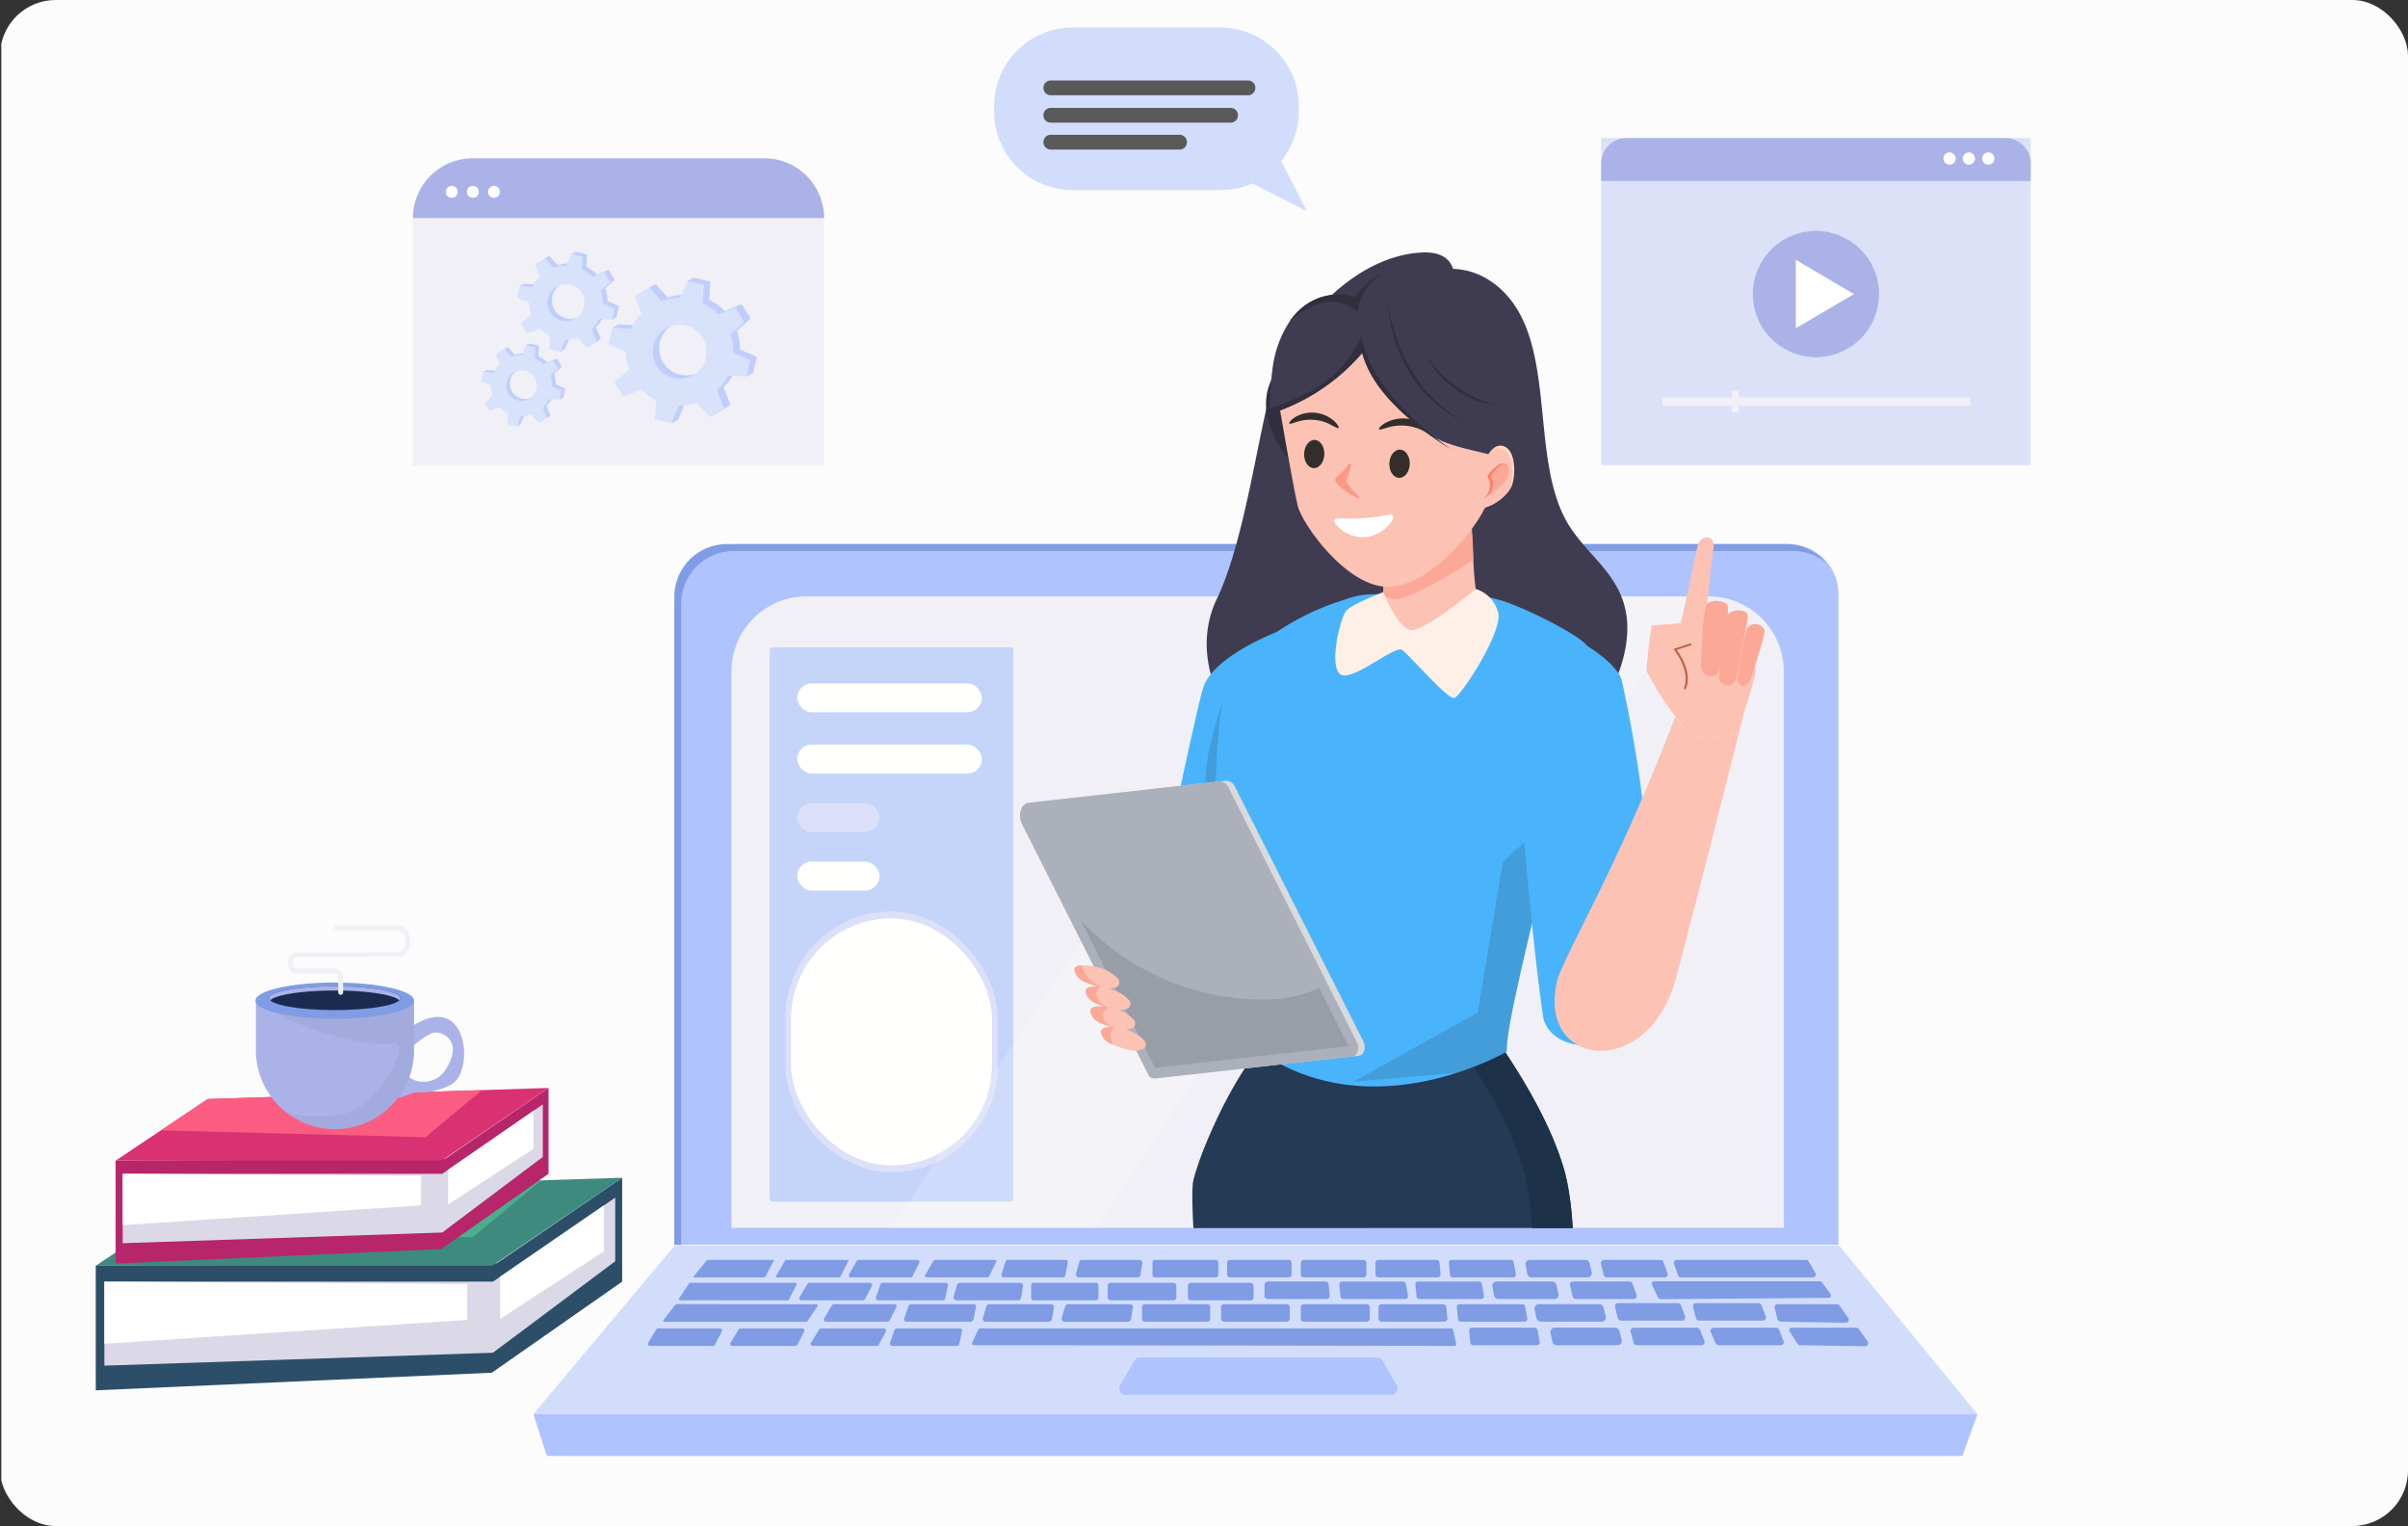 <svg xmlns="http://www.w3.org/2000/svg" xmlns:xlink="http://www.w3.org/1999/xlink" width="432.232" height="273.864" viewBox="0 0 432.232 273.864">
  <rect x="0" y="0" width="432.232" height="273.864" fill="#333333" stroke="none"/>
  <defs>
    <clipPath id="clip-path">
      <rect id="top-view-little-kid-playing-with-rubics-cube-yellow-surface" width="432.232" height="273.864" rx="10" transform="translate(2175.768 1197.068)" fill="#0b0a0a" opacity="0.42"/>
    </clipPath>
  </defs>
  <g id="Mask_Group_1098698" data-name="Mask Group 1098698" transform="translate(-2175.768 -1197.068)" clip-path="url(#clip-path)">
    <g id="Group_1143858" data-name="Group 1143858" transform="translate(7 -10)">
      <path id="Path_905644" data-name="Path 905644" d="M0,0H432V432H0Z" transform="translate(2169 1157)" fill="#fcfcfd"/>
      <g id="Group_1143857" data-name="Group 1143857" transform="translate(-368.043 361)">
        <g id="Group_1143856" data-name="Group 1143856" transform="translate(2554 851.005)">
          <g id="Group_1143855" data-name="Group 1143855" transform="translate(0 0)">
            <g id="Group_1143854" data-name="Group 1143854" transform="translate(0)">
              <g id="Group_1143853" data-name="Group 1143853" transform="translate(0)">
                <g id="Group_1143762" data-name="Group 1143762" transform="translate(0 190.309)">
                  <g id="Group_1143760" data-name="Group 1143760" transform="translate(0 16.114)">
                    <path id="Path_905479" data-name="Path 905479" d="M214.456,1416.481v4.427l71.087-3.159,23.4-16.346v-18.648L286.434,1398.1l-71.978.446Z" transform="translate(-214.456 -1382.754)" fill="#2c4e69"/>
                    <path id="Path_905480" data-name="Path 905480" d="M214.456,1398.547h71.178l23.311-15.793-74.381,2.409Z" transform="translate(-214.456 -1382.754)" fill="#3f8a7e"/>
                    <path id="Path_905481" data-name="Path 905481" d="M316.88,1395.117l12.365-10.237-59.876,1.939-10.23,6.809Z" transform="translate(-249.261 -1384.41)" fill="#4aaf8b"/>
                    <path id="Path_905482" data-name="Path 905482" d="M221.432,1413.977v15.079l69.754-2.319,21.946-16.417V1398.9l-21.946,15.079Z" transform="translate(-219.89 -1395.329)" fill="#dbd9e7"/>
                    <path id="Path_905483" data-name="Path 905483" d="M221.432,1478.26l65.128-4.283v-6.442l-65.128-.429Z" transform="translate(-219.89 -1448.459)" fill="#fff"/>
                    <path id="Path_905484" data-name="Path 905484" d="M542.76,1417.979v7.572l18.649-12.135v-8.25Z" transform="translate(-470.182 -1400.212)" fill="#fff"/>
                  </g>
                  <g id="Group_1143761" data-name="Group 1143761" transform="translate(3.565)">
                    <path id="Path_905485" data-name="Path 905485" d="M230.581,1337.725v3.657l58.459-2.61,19.244-13.5v-15.405l-18.512,12.678-59.191.369Z" transform="translate(-230.581 -1309.863)" fill="#b7256b"/>
                    <path id="Path_905486" data-name="Path 905486" d="M230.581,1322.91h58.533l19.17-13.047-61.167,1.99Z" transform="translate(-230.581 -1309.863)" fill="#d83273"/>
                    <path id="Path_905487" data-name="Path 905487" d="M314.809,1320.076l10.168-8.457-49.239,1.6-8.412,5.625Z" transform="translate(-259.203 -1311.231)" fill="#fb5d82"/>
                    <path id="Path_905488" data-name="Path 905488" d="M236.318,1335.657v12.457l57.362-1.916,18.048-13.563V1323.2l-18.048,12.457Z" transform="translate(-235.049 -1320.252)" fill="#dbd9e7"/>
                    <path id="Path_905489" data-name="Path 905489" d="M236.318,1388.762l53.558-3.538V1379.9l-53.558-.354Z" transform="translate(-235.049 -1364.143)" fill="#fff"/>
                    <path id="Path_905490" data-name="Path 905490" d="M500.56,1338.963v6.256l15.335-10.025v-6.816Z" transform="translate(-440.876 -1324.285)" fill="#fff"/>
                  </g>
                </g>
                <g id="Group_1143768" data-name="Group 1143768" transform="translate(28.663 161.109)">
                  <g id="Group_1143766" data-name="Group 1143766" transform="translate(0 10.283)">
                    <g id="Group_1143765" data-name="Group 1143765" transform="translate(25.304 6.179)">
                      <g id="Group_1143764" data-name="Group 1143764">
                        <path id="Path_905491" data-name="Path 905491" d="M470.861,1287.424c0-.025.007-.05.011-.075C470.868,1287.374,470.864,1287.4,470.861,1287.424Z" transform="translate(-468.145 -1279.587)" fill="#e91a24"/>
                        <path id="Path_905492" data-name="Path 905492" d="M469.969,1292.765v0Z" transform="translate(-467.45 -1283.803)" fill="#e91a24"/>
                        <path id="Path_905493" data-name="Path 905493" d="M471.152,1284.717c0-.037.008-.074.012-.111C471.16,1284.643,471.156,1284.68,471.152,1284.717Z" transform="translate(-468.372 -1277.45)" fill="#e91a24"/>
                        <path id="Path_905494" data-name="Path 905494" d="M470.468,1290.107c0-.012,0-.024.007-.036C470.473,1290.083,470.47,1290.095,470.468,1290.107Z" transform="translate(-467.839 -1281.707)" fill="#e91a24"/>
                        <path id="Path_905495" data-name="Path 905495" d="M471.344,1281.982c0-.045.006-.088.008-.133C471.35,1281.894,471.346,1281.938,471.344,1281.982Z" transform="translate(-468.521 -1275.303)" fill="#e91a24"/>
                        <g id="Group_1143763" data-name="Group 1143763">
                          <path id="Path_905496" data-name="Path 905496" d="M468.823,1253.335c-2.847-2.766-7.4.569-7.4.569v3.742a12.566,12.566,0,0,1,3.579-2.522c1.627-.569,5.532,1.272,2.685,6.072a4.692,4.692,0,0,1-7.076,1.713h0a14.159,14.159,0,0,1-2.032,3.789h0c.9.265,2.844-1.079,3.657-.916a11.6,11.6,0,0,0,6.1-1.383C471.182,1263.016,471.671,1256.1,468.823,1253.335Z" transform="translate(-458.576 -1252.237)" fill="#aab2e8"/>
                        </g>
                        <path id="Path_905497" data-name="Path 905497" d="M471.2,1282.928c.013-.158.023-.317.031-.476C471.227,1282.611,471.217,1282.77,471.2,1282.928Z" transform="translate(-468.412 -1275.772)" fill="#e91a24"/>
                        <path id="Path_905498" data-name="Path 905498" d="M467.768,1294.486h0a14.032,14.032,0,0,0,.487-1.709A14.122,14.122,0,0,1,467.768,1294.486Z" transform="translate(-465.736 -1283.815)" fill="#e91a24"/>
                        <path id="Path_905499" data-name="Path 905499" d="M469.973,1290.794q.06-.277.109-.559C470.049,1290.423,470.013,1290.609,469.973,1290.794Z" transform="translate(-467.453 -1281.835)" fill="#e91a24"/>
                        <path id="Path_905500" data-name="Path 905500" d="M470.91,1285.6c.021-.164.038-.33.053-.5C470.948,1285.274,470.931,1285.439,470.91,1285.6Z" transform="translate(-468.183 -1277.841)" fill="#e91a24"/>
                        <path id="Path_905501" data-name="Path 905501" d="M471.382,1279.7q.013-.3.013-.611Q471.4,1279.393,471.382,1279.7Z" transform="translate(-468.551 -1273.151)" fill="#e91a24"/>
                        <path id="Path_905502" data-name="Path 905502" d="M470.5,1288.214c.03-.175.057-.351.08-.527C470.554,1287.863,470.528,1288.039,470.5,1288.214Z" transform="translate(-467.862 -1279.849)" fill="#e91a24"/>
                      </g>
                    </g>
                    <path id="Rectangle_405602" data-name="Rectangle 405602" d="M0,0H28.4a0,0,0,0,1,0,0V8.663a14.2,14.2,0,0,1-14.2,14.2h0A14.2,14.2,0,0,1,0,8.663V0A0,0,0,0,1,0,0Z" transform="translate(0.076 3.451)" fill="#aab2e8"/>
                    <path id="Path_905503" data-name="Path 905503" d="M382.866,1239.9H357.35c-.3,1.169,1.172.931,1.172,1.5,0,2.238,16.29,6.966,20.032,5.99s.325,6.346-4.393,10.576-14.205,1.809-14.205,1.809a14.132,14.132,0,0,0,8.712,2.991h0a14.2,14.2,0,0,0,14.2-14.2Z" transform="translate(-354.392 -1236.446)" fill="#231f20" opacity="0.05"/>
                    <ellipse id="Ellipse_11575" data-name="Ellipse 11575" cx="14.237" cy="3.251" rx="14.237" ry="3.251" fill="#7f9ce5"/>
                    <ellipse id="Ellipse_11576" data-name="Ellipse 11576" cx="11.782" cy="2.137" rx="11.782" ry="2.137" transform="translate(2.455 0.672)" fill="#192b4f"/>
                    <path id="Path_905504" data-name="Path 905504" d="M367,1228.09c5.789,0,10.6.758,11.591,1.756a.555.555,0,0,0,.191-.382c0-1.181-5.275-2.138-11.782-2.138s-11.782.957-11.782,2.138a.554.554,0,0,0,.191.382C356.4,1228.848,361.211,1228.09,367,1228.09Z" transform="translate(-352.763 -1226.655)" fill="#aab2e8"/>
                  </g>
                  <g id="Group_1143767" data-name="Group 1143767" transform="translate(5.78)">
                    <path id="Path_905505" data-name="Path 905505" d="M379.776,1190.264a.438.438,0,0,1-.438-.438v-2.857a.737.737,0,0,0-.8-.578l-6.716,0h0a1.538,1.538,0,0,1-1.025-.448,2.084,2.084,0,0,1-.537-1.535,1.734,1.734,0,0,1,.55-1.38,1.9,1.9,0,0,1,1.392-.4l18.13-.01a1.878,1.878,0,0,0,1.043-2,1.957,1.957,0,0,0-1.309-1.97H379a.438.438,0,0,1,0-.876l11.214.01a2.821,2.821,0,0,1,2.034,2.806,2.717,2.717,0,0,1-1.727,2.89l-.117.016-18.261.01-.031,0a1.06,1.06,0,0,0-.733.188.914.914,0,0,0-.245.715c0,1.031.579,1.1.695,1.107l6.68,0a1.631,1.631,0,0,1,1.7,1.312l.009.088v2.91A.438.438,0,0,1,379.776,1190.264Z" transform="translate(-370.259 -1177.774)" fill="#f1f0f7"/>
                  </g>
                </g>
                <g id="Group_1143774" data-name="Group 1143774" transform="translate(78.547 92.698)">
                  <path id="Rectangle_405603" data-name="Rectangle 405603" d="M12,0H199.969a9,9,0,0,1,9,9V125.76a0,0,0,0,1,0,0H0a0,0,0,0,1,0,0V12A12,12,0,0,1,12,0Z" transform="translate(25.304 0)" fill="#afc3fe"/>
                  <path id="Path_905506" data-name="Path 905506" d="M685.454,879.041a9.484,9.484,0,0,1,9.484-9.484h190a9.444,9.444,0,0,1,6.06,2.19,9.463,9.463,0,0,0-7.293-3.424h-190a9.484,9.484,0,0,0-9.484,9.484V994.083h1.233Z" transform="translate(-658.917 -868.323)" fill="#7f9ce5"/>
                  <path id="Path_905507" data-name="Path 905507" d="M569.76,1468.186H828.972l-24.79-30.232H595.088Z" transform="translate(-569.76 -1312.026)" fill="#d2ddfc"/>
                  <path id="Path_905508" data-name="Path 905508" d="M569.76,1574.708l2.425,7.491H826.278l2.694-7.491Z" transform="translate(-569.76 -1418.548)" fill="#afc3fe"/>
                  <g id="Group_1143771" data-name="Group 1143771" transform="translate(20.546 128.469)">
                    <g id="Group_1143770" data-name="Group 1143770">
                      <g id="Group_1143769" data-name="Group 1143769" transform="translate(8.177)">
                        <path id="Path_905509" data-name="Path 905509" d="M699.771,1452.594h12.7a.086.086,0,0,0,.076-.045l1.593-2.974a.085.085,0,0,0-.075-.125H702.193a.086.086,0,0,0-.067.031l-2.422,2.974A.085.085,0,0,0,699.771,1452.594Z" transform="translate(-699.685 -1449.45)" fill="#7f9ce5"/>
                      </g>
                      <path id="Path_905510" data-name="Path 905510" d="M766.224,1452.594h11.62l1.566-3.144H768.043Z" transform="translate(-743.338 -1449.45)" fill="#7f9ce5"/>
                      <path id="Path_905511" data-name="Path 905511" d="M826.235,1452.594h10.74a.375.375,0,0,0,.336-.207l1.2-2.4a.372.372,0,0,0-.336-.537H827.623a.375.375,0,0,0-.325.187l-1.388,2.4A.372.372,0,0,0,826.235,1452.594Z" transform="translate(-789.789 -1449.45)" fill="#7f9ce5"/>
                      <path id="Path_905512" data-name="Path 905512" d="M786.037,1471.2h11.079a.389.389,0,0,0,.347-.207l1.233-2.4a.373.373,0,0,0-.347-.537H787.469a.39.39,0,0,0-.335.187l-1.432,2.4A.373.373,0,0,0,786.037,1471.2Z" transform="translate(-758.469 -1463.944)" fill="#7f9ce5"/>
                      <path id="Path_905513" data-name="Path 905513" d="M805.919,1488.564H817a.388.388,0,0,0,.347-.207l1.233-2.4a.373.373,0,0,0-.347-.537h-10.88a.389.389,0,0,0-.335.187l-1.432,2.4A.372.372,0,0,0,805.919,1488.564Z" transform="translate(-773.956 -1477.469)" fill="#7f9ce5"/>
                      <path id="Path_905514" data-name="Path 905514" d="M729.977,1508.23H741.27a.4.4,0,0,0,.353-.207l1.257-2.4a.374.374,0,0,0-.354-.537h-11.09a.4.4,0,0,0-.342.187l-1.459,2.4A.373.373,0,0,0,729.977,1508.23Z" transform="translate(-714.796 -1492.787)" fill="#7f9ce5"/>
                      <path id="Path_905515" data-name="Path 905515" d="M663.092,1508.23h11.293a.4.4,0,0,0,.353-.207l1.257-2.4a.374.374,0,0,0-.354-.537h-11.09a.4.4,0,0,0-.342.187l-1.46,2.4A.373.373,0,0,0,663.092,1508.23Z" transform="translate(-662.697 -1492.787)" fill="#7f9ce5"/>
                      <path id="Path_905516" data-name="Path 905516" d="M795.344,1508.23h11.464a.4.4,0,0,0,.359-.207l1.276-2.4a.374.374,0,0,0-.359-.537H796.826a.406.406,0,0,0-.347.187l-1.482,2.4A.373.373,0,0,0,795.344,1508.23Z" transform="translate(-765.708 -1492.787)" fill="#7f9ce5"/>
                      <path id="Path_905517" data-name="Path 905517" d="M888.021,1452.594h10.945a.287.287,0,0,0,.258-.159l1.282-2.573a.286.286,0,0,0-.258-.412H889.51a.288.288,0,0,0-.249.143l-1.489,2.573A.286.286,0,0,0,888.021,1452.594Z" transform="translate(-837.985 -1449.45)" fill="#7f9ce5"/>
                      <path id="Path_905518" data-name="Path 905518" d="M950.515,1449.741l-.742,2.308a.419.419,0,0,0,.4.545H960.82a.42.42,0,0,0,.413-.339l.445-2.308a.419.419,0,0,0-.413-.5H950.917A.421.421,0,0,0,950.515,1449.741Z" transform="translate(-886.294 -1449.45)" fill="#7f9ce5"/>
                      <path id="Path_905519" data-name="Path 905519" d="M848.638,1468.349l-.8,2.308a.426.426,0,0,0,.435.545h11.55a.448.448,0,0,0,.448-.34l.483-2.307a.43.43,0,0,0-.449-.5H849.073A.454.454,0,0,0,848.638,1468.349Z" transform="translate(-806.888 -1463.944)" fill="#7f9ce5"/>
                      <path id="Path_905520" data-name="Path 905520" d="M871.491,1485.712l-.8,2.307a.426.426,0,0,0,.435.545h11.55a.448.448,0,0,0,.449-.339l.483-2.308a.43.43,0,0,0-.449-.5H871.927A.455.455,0,0,0,871.491,1485.712Z" transform="translate(-824.69 -1477.469)" fill="#7f9ce5"/>
                      <path id="Path_905521" data-name="Path 905521" d="M860.065,1505.378l-.8,2.308a.426.426,0,0,0,.435.545h11.55a.448.448,0,0,0,.449-.339l.483-2.308a.43.43,0,0,0-.449-.5H860.5A.454.454,0,0,0,860.065,1505.378Z" transform="translate(-815.789 -1492.787)" fill="#7f9ce5"/>
                      <path id="Path_905522" data-name="Path 905522" d="M1010.923,1449.825l-.582,2.129a.508.508,0,0,0,.493.64H1021.4a.51.51,0,0,0,.5-.427l.342-2.13a.508.508,0,0,0-.5-.587h-10.328A.51.51,0,0,0,1010.923,1449.825Z" transform="translate(-933.474 -1449.45)" fill="#7f9ce5"/>
                      <path id="Path_905523" data-name="Path 905523" d="M911.515,1468.432l-.609,2.13a.513.513,0,0,0,.516.64h11.064a.527.527,0,0,0,.528-.427l.358-2.13a.516.516,0,0,0-.528-.587H912.032A.531.531,0,0,0,911.515,1468.432Z" transform="translate(-856.02 -1463.944)" fill="#7f9ce5"/>
                      <path id="Path_905524" data-name="Path 905524" d="M999.29,1485.8l-.626,2.13a.517.517,0,0,0,.53.64h11.366a.537.537,0,0,0,.542-.427l.368-2.129a.521.521,0,0,0-.542-.587H999.82A.544.544,0,0,0,999.29,1485.8Z" transform="translate(-924.377 -1477.469)" fill="#7f9ce5"/>
                      <path id="Path_905525" data-name="Path 905525" d="M935.3,1485.8l-.623,2.13a.517.517,0,0,0,.528.64h11.321a.536.536,0,0,0,.54-.427l.367-2.129a.521.521,0,0,0-.54-.587H935.825A.542.542,0,0,0,935.3,1485.8Z" transform="translate(-874.533 -1477.469)" fill="#7f9ce5"/>
                      <path id="Path_905526" data-name="Path 905526" d="M1072.462,1449.893v2.257a.445.445,0,0,0,.446.443h10.93a.445.445,0,0,0,.446-.443v-2.257a.445.445,0,0,0-.446-.443h-10.93A.445.445,0,0,0,1072.462,1449.893Z" transform="translate(-981.876 -1449.45)" fill="#7f9ce5"/>
                      <path id="Path_905527" data-name="Path 905527" d="M973.963,1468.5v2.257a.45.45,0,0,0,.456.443h11.163a.45.45,0,0,0,.456-.443V1468.5a.45.45,0,0,0-.456-.443H974.419A.45.45,0,0,0,973.963,1468.5Z" transform="translate(-905.152 -1463.944)" fill="#7f9ce5"/>
                      <path id="Path_905528" data-name="Path 905528" d="M1064.006,1485.864v2.257a.453.453,0,0,0,.462.443h11.3a.452.452,0,0,0,.461-.443v-2.257a.452.452,0,0,0-.461-.443h-11.3A.453.453,0,0,0,1064.006,1485.864Z" transform="translate(-975.289 -1477.469)" fill="#7f9ce5"/>
                      <path id="Path_905529" data-name="Path 905529" d="M1133.024,1449.943v2.157a.5.5,0,0,0,.5.494H1144.1a.5.5,0,0,0,.5-.494v-2.157a.5.5,0,0,0-.5-.493h-10.576A.5.5,0,0,0,1133.024,1449.943Z" transform="translate(-1029.049 -1449.45)" fill="#7f9ce5"/>
                      <path id="Path_905530" data-name="Path 905530" d="M1192.9,1449.968v2.107a.52.52,0,0,0,.522.518h10.728a.52.52,0,0,0,.522-.518v-2.107a.52.52,0,0,0-.522-.518h-10.728A.52.52,0,0,0,1192.9,1449.968Z" transform="translate(-1075.689 -1449.45)" fill="#7f9ce5"/>
                      <path id="Path_905531" data-name="Path 905531" d="M1036.124,1468.576v2.107a.533.533,0,0,0,.547.518H1047.9a.533.533,0,0,0,.547-.518v-2.107a.533.533,0,0,0-.547-.518h-11.234A.533.533,0,0,0,1036.124,1468.576Z" transform="translate(-953.571 -1463.944)" fill="#7f9ce5"/>
                      <path id="Path_905532" data-name="Path 905532" d="M1128.148,1485.939v2.107a.533.533,0,0,0,.547.518h11.234a.533.533,0,0,0,.547-.518v-2.107a.533.533,0,0,0-.547-.518h-11.234A.533.533,0,0,0,1128.148,1485.939Z" transform="translate(-1025.251 -1477.469)" fill="#7f9ce5"/>
                      <path id="Path_905533" data-name="Path 905533" d="M1101.257,1468.576v2.107a.52.52,0,0,0,.522.518h10.727a.52.52,0,0,0,.522-.518v-2.107a.52.52,0,0,0-.522-.518h-10.727A.52.52,0,0,0,1101.257,1468.576Z" transform="translate(-1004.305 -1463.944)" fill="#7f9ce5"/>
                      <path id="Path_905534" data-name="Path 905534" d="M1192.9,1485.939v2.107a.534.534,0,0,0,.549.518h11.28a.534.534,0,0,0,.549-.518v-2.107a.534.534,0,0,0-.549-.518h-11.28A.534.534,0,0,0,1192.9,1485.939Z" transform="translate(-1075.689 -1477.469)" fill="#7f9ce5"/>
                      <path id="Path_905535" data-name="Path 905535" d="M1253.462,1450.019v2.007a.571.571,0,0,0,.573.569H1264.6a.57.57,0,0,0,.57-.623l-.193-2.007a.572.572,0,0,0-.57-.514h-10.375A.571.571,0,0,0,1253.462,1450.019Z" transform="translate(-1122.862 -1449.45)" fill="#7f9ce5"/>
                      <path id="Path_905536" data-name="Path 905536" d="M1163.419,1467.563v2.007a.57.57,0,0,0,.573.568h10.569a.57.57,0,0,0,.57-.623l-.193-2.007a.571.571,0,0,0-.57-.514h-10.376A.57.57,0,0,0,1163.419,1467.563Z" transform="translate(-1052.725 -1463.115)" fill="#7f9ce5"/>
                      <path id="Path_905537" data-name="Path 905537" d="M1255.976,1485.989V1488a.588.588,0,0,0,.6.568h11.168a.584.584,0,0,0,.6-.623l-.2-2.007a.592.592,0,0,0-.6-.514h-10.963A.588.588,0,0,0,1255.976,1485.989Z" transform="translate(-1124.82 -1477.469)" fill="#7f9ce5"/>
                      <path id="Path_905538" data-name="Path 905538" d="M1313.107,1449.986l.209,2.165a.492.492,0,0,0,.491.443h10.838a.491.491,0,0,0,.485-.574l-.383-2.165a.492.492,0,0,0-.485-.405H1313.6A.491.491,0,0,0,1313.107,1449.986Z" transform="translate(-1169.319 -1449.45)" fill="#7f9ce5"/>
                      <path id="Path_905539" data-name="Path 905539" d="M1285.893,1467.53l.214,2.165a.5.5,0,0,0,.5.443h11.108a.494.494,0,0,0,.5-.574l-.392-2.165a.5.5,0,0,0-.5-.4H1286.4A.5.5,0,0,0,1285.893,1467.53Z" transform="translate(-1148.121 -1463.115)" fill="#7f9ce5"/>
                      <path id="Path_905540" data-name="Path 905540" d="M1319.525,1485.957l.22,2.165a.509.509,0,0,0,.517.443h11.419a.5.5,0,0,0,.512-.574l-.4-2.165a.512.512,0,0,0-.512-.4h-11.236A.5.5,0,0,0,1319.525,1485.957Z" transform="translate(-1174.318 -1477.469)" fill="#7f9ce5"/>
                      <path id="Path_905541" data-name="Path 905541" d="M1329.58,1505.042l.22,2.165a.508.508,0,0,0,.517.443h11.419a.5.5,0,0,0,.511-.574l-.4-2.165a.512.512,0,0,0-.511-.405H1330.1A.5.5,0,0,0,1329.58,1505.042Z" transform="translate(-1182.151 -1492.335)" fill="#7f9ce5"/>
                      <path id="Path_905542" data-name="Path 905542" d="M1224.173,1467.53l.214,2.165a.5.5,0,0,0,.5.443H1236a.494.494,0,0,0,.5-.574l-.392-2.165a.5.5,0,0,0-.5-.4h-10.93A.5.5,0,0,0,1224.173,1467.53Z" transform="translate(-1100.046 -1463.115)" fill="#7f9ce5"/>
                      <path id="Path_905543" data-name="Path 905543" d="M1375.322,1450.351l.314,1.627a.762.762,0,0,0,.75.616h10.071a.76.76,0,0,0,.743-.935l-.393-1.627a.763.763,0,0,0-.742-.582h-9.993A.76.76,0,0,0,1375.322,1450.351Z" transform="translate(-1217.772 -1449.45)" fill="#7f9ce5"/>
                      <path id="Path_905544" data-name="Path 905544" d="M1348.378,1467.895l.314,1.627a.762.762,0,0,0,.75.615h10.072a.759.759,0,0,0,.743-.934l-.392-1.627a.762.762,0,0,0-.743-.582h-9.993A.76.76,0,0,0,1348.378,1467.895Z" transform="translate(-1196.784 -1463.115)" fill="#7f9ce5"/>
                      <path id="Path_905545" data-name="Path 905545" d="M1382.642,1486.322l.338,1.627a.808.808,0,0,0,.807.615h10.841a.775.775,0,0,0,.8-.934l-.422-1.627a.812.812,0,0,0-.8-.582H1383.45A.778.778,0,0,0,1382.642,1486.322Z" transform="translate(-1223.473 -1477.469)" fill="#7f9ce5"/>
                      <path id="Path_905546" data-name="Path 905546" d="M1395.592,1505.407l.338,1.627a.808.808,0,0,0,.807.615h10.841a.775.775,0,0,0,.8-.935l-.422-1.627a.812.812,0,0,0-.8-.582H1396.4A.778.778,0,0,0,1395.592,1505.407Z" transform="translate(-1233.56 -1492.335)" fill="#7f9ce5"/>
                      <path id="Path_905547" data-name="Path 905547" d="M1436.532,1450.142l.487,2.022a.564.564,0,0,0,.549.43h10.377a.562.562,0,0,0,.533-.747l-.715-2.022a.565.565,0,0,0-.533-.375h-10.15A.562.562,0,0,0,1436.532,1450.142Z" transform="translate(-1265.448 -1449.45)" fill="#7f9ce5"/>
                      <path id="Path_905548" data-name="Path 905548" d="M1511.264,1485.229l.534,2.022a.609.609,0,0,0,.6.43h11.365a.571.571,0,0,0,.584-.747l-.783-2.022a.617.617,0,0,0-.584-.375h-11.115A.577.577,0,0,0,1511.264,1485.229Z" transform="translate(-1323.659 -1476.78)" fill="#7f9ce5"/>
                      <path id="Path_905549" data-name="Path 905549" d="M1411.393,1467.685l.487,2.022a.564.564,0,0,0,.549.43h10.377a.561.561,0,0,0,.533-.747l-.715-2.022a.565.565,0,0,0-.533-.375h-10.15A.562.562,0,0,0,1411.393,1467.685Z" transform="translate(-1245.867 -1463.115)" fill="#7f9ce5"/>
                      <path id="Path_905550" data-name="Path 905550" d="M1447.959,1485.229l.513,2.022a.589.589,0,0,0,.579.43h10.928a.566.566,0,0,0,.561-.747l-.753-2.022a.593.593,0,0,0-.561-.375h-10.688A.57.57,0,0,0,1447.959,1485.229Z" transform="translate(-1274.349 -1476.78)" fill="#7f9ce5"/>
                      <path id="Path_905551" data-name="Path 905551" d="M1460.609,1505.2l.541,2.022a.617.617,0,0,0,.609.43h11.512a.573.573,0,0,0,.591-.747l-.793-2.022a.626.626,0,0,0-.591-.375h-11.26A.579.579,0,0,0,1460.609,1505.2Z" transform="translate(-1284.201 -1492.335)" fill="#7f9ce5"/>
                      <path id="Path_905552" data-name="Path 905552" d="M1525.513,1505.2l.862,2.022a.611.611,0,0,0,.6.43h11.066a.571.571,0,0,0,.585-.747l-.785-2.022a.62.62,0,0,0-.585-.375h-11.143A.577.577,0,0,0,1525.513,1505.2Z" transform="translate(-1334.757 -1492.335)" fill="#7f9ce5"/>
                      <path id="Path_905553" data-name="Path 905553" d="M1577.539,1486.112l.53,2.022a.605.605,0,0,0,.6.43l11.584.178a.57.57,0,0,0,.579-.747l-1.56-2.2a.613.613,0,0,0-.579-.375h-10.554A.575.575,0,0,0,1577.539,1486.112Z" transform="translate(-1375.282 -1477.469)" fill="#7f9ce5"/>
                      <path id="Path_905554" data-name="Path 905554" d="M1589.673,1505.2l1.308,2.022a.605.605,0,0,0,.6.43l11.584.178a.57.57,0,0,0,.579-.746l-1.56-2.2a.613.613,0,0,0-.579-.375H1590C1589.6,1504.506,1589.581,1504.845,1589.673,1505.2Z" transform="translate(-1384.712 -1492.335)" fill="#7f9ce5"/>
                      <path id="Path_905555" data-name="Path 905555" d="M1495.8,1450.148l.741,2.1a.528.528,0,0,0,.5.351h23.71a.524.524,0,0,0,.454-.791l-1.246-2.1a.529.529,0,0,0-.455-.258h-23.2A.525.525,0,0,0,1495.8,1450.148Z" transform="translate(-1311.606 -1449.45)" fill="#7f9ce5"/>
                      <path id="Path_905556" data-name="Path 905556" d="M1479.389,1470.055l30.221-.242a.423.423,0,0,0,.341-.672l-1.556-2.12a.428.428,0,0,0-.344-.174h-29.78a.423.423,0,0,0-.386.6l1.115,2.362A.426.426,0,0,0,1479.389,1470.055Z" transform="translate(-1297.64 -1463.001)" fill="#7f9ce5"/>
                      <path id="Path_905557" data-name="Path 905557" d="M688.191,1471.2h19.326a.215.215,0,0,0,.191-.117l1.4-2.716a.214.214,0,0,0-.191-.311H689.981a.216.216,0,0,0-.18.1l-1.79,2.716A.214.214,0,0,0,688.191,1471.2Z" transform="translate(-682.388 -1463.944)" fill="#7f9ce5"/>
                      <path id="Path_905558" data-name="Path 905558" d="M675.461,1488.5h25.358a.3.3,0,0,0,.251-.116l1.833-2.716c.1-.142-.041-.311-.252-.311l-25.029-.048a.314.314,0,0,0-.236.1l-2.162,2.765C675.1,1488.314,675.236,1488.5,675.461,1488.5Z" transform="translate(-672.419 -1477.383)" fill="#7f9ce5"/>
                      <path id="Path_905559" data-name="Path 905559" d="M926.2,1508.1l86.3.127a.319.319,0,0,0,.314-.388l-.566-2.506a.321.321,0,0,0-.313-.249H927.316a.321.321,0,0,0-.291.184l-1.116,2.379A.319.319,0,0,0,926.2,1508.1Z" transform="translate(-867.698 -1492.787)" fill="#7f9ce5"/>
                    </g>
                  </g>
                  <path id="Path_905560" data-name="Path 905560" d="M1094.339,1535.408h-47.722a1.136,1.136,0,0,1-.956-1.711l2.535-4.417a1.1,1.1,0,0,1,.957-.56H1091.8a1.1,1.1,0,0,1,.957.56l2.536,4.417A1.136,1.136,0,0,1,1094.339,1535.408Z" transform="translate(-940.333 -1382.727)" fill="#afc3fe"/>
                  <g id="Group_1143773" data-name="Group 1143773" transform="translate(35.553 9.4)">
                    <path id="Rectangle_405604" data-name="Rectangle 405604" d="M13.469,0H175.431A13.469,13.469,0,0,1,188.9,13.469v99.856a0,0,0,0,1,0,0H0a0,0,0,0,1,0,0V13.469A13.469,13.469,0,0,1,13.469,0Z" transform="translate(0 0)" fill="#f1f0f7"/>
                    <g id="Group_1143772" data-name="Group 1143772" transform="translate(6.87 9.147)">
                      <rect id="Rectangle_405605" data-name="Rectangle 405605" width="43.731" height="99.463" rx="0.497" fill="#c5d4f9"/>
                      <rect id="Rectangle_405606" data-name="Rectangle 405606" width="38.088" height="46.814" rx="19.044" transform="translate(2.821 47.392)" fill="#dce0f9"/>
                      <rect id="Rectangle_405607" data-name="Rectangle 405607" width="36.075" height="44.339" rx="18.038" transform="translate(3.828 48.629)" fill="#fffffd"/>
                      <rect id="Rectangle_405608" data-name="Rectangle 405608" width="33.146" height="5.194" rx="2.597" transform="translate(4.943 6.458)" fill="#fffffd"/>
                      <rect id="Rectangle_405609" data-name="Rectangle 405609" width="33.146" height="5.194" rx="2.597" transform="translate(4.943 17.437)" fill="#fffffd"/>
                      <rect id="Rectangle_405610" data-name="Rectangle 405610" width="14.776" height="5.194" rx="2.597" transform="translate(4.943 27.943)" fill="#dce0f9"/>
                      <rect id="Rectangle_405611" data-name="Rectangle 405611" width="14.776" height="5.194" rx="2.597" transform="translate(4.943 38.449)" fill="#fffffd"/>
                    </g>
                    <path id="Path_905561" data-name="Path 905561" d="M860.488,1024.168h36.629l75.059-113.324H935.547Z" transform="translate(-831.77 -910.844)" fill="#fff" opacity="0.17"/>
                    <path id="Path_905562" data-name="Path 905562" d="M1106.163,1024.168h14.932l75.059-113.324h-14.932Z" transform="translate(-1023.134 -910.844)" fill="#fff" opacity="0.17"/>
                  </g>
                </g>
                <g id="Group_1143798" data-name="Group 1143798" transform="translate(165.904 40.362)">
                  <path id="Path_905563" data-name="Path 905563" d="M1135.7,723.257a22.464,22.464,0,0,1-14.2-7.151s-8.778-10.782-3.168-22.453c5.23-10.881,7.705-32.238,10.3-39.371q.107-.259.216-.517c.213-.5.448-.988.7-1.468.427-.827.906-1.794,1.414-2.84,5.749-10.3,15.14-17.518,24.313-17.867,2.159-.082,4.613.458,5.411,2.943,4.925.149,9.456,3.255,12.1,8.291,5.508,10.5,2.511,27.066,8.377,37.2,3.362,5.809,9.435,9.1,10.609,16.486.649,4.084-.428,8.67-2.226,12.57a60,60,0,0,1-6.714,10.538,20.625,20.625,0,0,0,1.324-8.591c-2.348,5.9-5.2,12.4-9.891,14.707-4.036,1.984-8.26.2-12.388,1.526,2.625-.705,5.1-3.281,6.279-6.544a19.657,19.657,0,0,1-14.574,2.07,27.663,27.663,0,0,1-21.817-4.675A12.591,12.591,0,0,0,1135.7,723.257Z" transform="translate(-1082.954 -631.581)" fill="#3f3c51"/>
                  <path id="Path_905564" data-name="Path 905564" d="M1173.126,1310.177a53.8,53.8,0,0,0-1.319-9.664c-2.1-8-7.245-16.625-10.982-22.189l-.034.007c-4.7,1.011-12.553,4.1-17.37,4.244a100.744,100.744,0,0,1-13.869-.487c-.574-.062-1.107-.13-1.61-.2a20.178,20.178,0,0,1-6.422-1.526c-.873-.262-1.817-.545-2.908-.853a4,4,0,0,1-1.8-1.527c-5.769,7.177-10.7,19.068-11.78,23.632-.259,1.088-.223,4.2.007,8.566Z" transform="translate(-1073.92 -1135.08)" fill="#253a55"/>
                  <path id="Path_905565" data-name="Path 905565" d="M1348.519,1311.287c-.056-.854-.121-1.678-.194-2.475-.011-.116-.021-.233-.032-.348-.069-.718-.148-1.4-.234-2.065-.021-.166-.04-.339-.063-.5-.083-.6-.176-1.17-.273-1.724-.03-.17-.056-.356-.088-.522q-.186-.978-.406-1.833c-.007-.029-.013-.063-.02-.091a.016.016,0,0,0,0,0c-.252-.961-.552-1.931-.885-2.9-.029-.088-.061-.176-.091-.264-.006-.018-.014-.036-.02-.054q-.478-1.368-1.04-2.735c-.022-.055-.043-.11-.066-.165-.4-.961-.826-1.918-1.272-2.864-.032-.07-.066-.139-.1-.209-.341-.719-.7-1.424-1.06-2.127-.1-.186-.184-.379-.281-.564-.039-.073-.076-.146-.114-.219-.484-.92-.977-1.825-1.475-2.7l-.041-.071q-.745-1.311-1.493-2.542l-.094-.156c-1.023-1.683-2.027-3.238-2.946-4.606v0l-.034.007-.039.01c-.521.113-1.087.256-1.676.412-.2.053-.4.109-.606.166-.446.123-.9.253-1.377.391-.217.063-.428.124-.648.189l-1.348.4-.459.138c3.582,5.529,7.956,13.252,9.851,20.474a53.712,53.712,0,0,1,1.32,9.664h7.317Z" transform="translate(-1249.321 -1136.295)" fill="#1d3249"/>
                  <g id="Group_1143775" data-name="Group 1143775" transform="translate(22.309 67.769)">
                    <path id="Path_905566" data-name="Path 905566" d="M1065.83,992.582c.444-.808.772-1.431.93-1.776,1.079-2.349,7.826-36.209,9.6-42.2s14.122-10.472,14.122-10.472l-4.6,18.4,1.764,29.129-7.16,9.232Z" transform="translate(-1065.83 -938.133)" fill="#49b4fc"/>
                    <path id="Path_905567" data-name="Path 905567" d="M1082.147,1038.594c2.113-3.4,3.733-5.873,3.733-5.873l3.759-20.143c-.746-4.379,1.638-12.272,2.937-16.106-.958,4.73-1.256,14.98-1.256,14.98l-3.129,19.8,1.985,8.605Z" transform="translate(-1078.54 -983.575)" fill="#231f20" opacity="0.15"/>
                  </g>
                  <path id="Path_905568" data-name="Path 905568" d="M1138.05,989.063s-.91-23.16-2.023-27.32-8.963-36.167,2.887-45.845a45.8,45.8,0,0,1,14.333-7.526c.718-.261,1.359-.46,1.933-.612v0a12.788,12.788,0,0,1,2.941-.476.042.042,0,0,1,.024,0c.1,0,.176,0,.235,0a.24.24,0,0,0,.053,0,.354.354,0,0,1,.068,0l16.225-.546s3.306.568,6.994,1.624c3.895,1.112,14.4,6.259,15.658,8.374.9,1.516-.372,3.429-2.481,15.3-3.619,20.383-12.457,51.565-12.1,57.281C1182.8,989.324,1158.556,1003.61,1138.05,989.063Z" transform="translate(-1095.412 -845.914)" fill="#49b4fc"/>
                  <g id="Group_1143776" data-name="Group 1143776" transform="translate(63.253 45.812)">
                    <path id="Path_905569" data-name="Path 905569" d="M1262.633,859.6l7.431-1.918c.152-1.826-.6-2.86-.914-9.514-.237-5.043-.6-9.353-.6-9.353l-17.5,3.983a28.937,28.937,0,0,1,1.943,11.715q0,.123-.005.244A6,6,0,0,0,1262.633,859.6Z" transform="translate(-1251.043 -838.811)" fill="#fcc2b4"/>
                    <path id="Path_905570" data-name="Path 905570" d="M1251.043,842.794a28.937,28.937,0,0,1,1.943,11.715c.519.238,1.026.461,1.5.651,1.915.761,9.793-3.742,14.66-7-.046-4.8-.6-9.353-.6-9.353Z" transform="translate(-1251.043 -838.811)" fill="#fba896"/>
                  </g>
                  <path id="Path_905571" data-name="Path 905571" d="M1257.983,1121.26l4.508-27,9.941-9.119c-4.083,18.368-9.5,38.643-9.215,43.141a49.015,49.015,0,0,1-8.948,3.815l-18.578,1.592Z" transform="translate(-1175.831 -984.873)" fill="#231f20" opacity="0.15"/>
                  <g id="Group_1143778" data-name="Group 1143778" transform="translate(56.593 60.409)">
                    <g id="Group_1143777" data-name="Group 1143777">
                      <path id="Path_905572" data-name="Path 905572" d="M1246.138,904.839s-9.245,7.654-11.652,7.346-4.961-6.787-4.961-6.787-5.674,2.153-6.676,3.379-3.053,9.417-1.164,11.268,9.908-5.235,11.237-4.266,8.09,8.8,9.295,8.628,8.623-11.7,7.963-15.169A5.942,5.942,0,0,0,1246.138,904.839Z" transform="translate(-1220.914 -904.839)" fill="#fff0e7"/>
                    </g>
                  </g>
                  <g id="Group_1143788" data-name="Group 1143788" transform="translate(44.155 2.084)">
                    <path id="Path_905573" data-name="Path 905573" d="M1168.721,748.318s-6.419-7.139-3.135-14.207c0,0,3.159-1.491,3.137,1.992S1168.721,748.318,1168.721,748.318Z" transform="translate(-1164.651 -713.282)" fill="#312f3d"/>
                    <g id="Group_1143780" data-name="Group 1143780" transform="translate(2.226 6.685)">
                      <g id="Group_1143779" data-name="Group 1143779">
                        <path id="Path_905574" data-name="Path 905574" d="M1193.729,671.271c-9.688.325-20.092,3.63-18.918,18.365,0,0,2.582,15.072,3.383,18.354s8.893,14.75,16.431,14.5c8.088-.271,17.12-12.312,17.681-15.639s1.891-18.031,1.891-18.031C1214.342,674.035,1203.417,670.947,1193.729,671.271Z" transform="translate(-1174.72 -671.249)" fill="#fcc2b4"/>
                      </g>
                    </g>
                    <g id="Group_1143784" data-name="Group 1143784" transform="translate(4.175 26.663)">
                      <path id="Path_905575" data-name="Path 905575" d="M1223.223,803.113a12.841,12.841,0,0,1-2.162,2.338.635.635,0,0,0-.112.864c.788,1.266,2.817,2.364,4.051,2.944.18.085.3-.149.142-.285a10.324,10.324,0,0,1-2.163-2.448.837.837,0,0,1-.072-.707c.19-.5.567-1.524.805-2.374C1223.795,803.151,1223.41,802.891,1223.223,803.113Z" transform="translate(-1212.588 -793.875)" fill="#fb9988"/>
                      <path id="Path_905576" data-name="Path 905576" d="M1230.624,845.09a.526.526,0,0,0-.515-.811,34.081,34.081,0,0,1-9.487.667.533.533,0,0,0-.41.876,6.345,6.345,0,0,0,5.387,2.538A6.468,6.468,0,0,0,1230.624,845.09Z" transform="translate(-1212.009 -825.997)" fill="#fff"/>
                      <g id="Group_1143783" data-name="Group 1143783">
                        <g id="Group_1143781" data-name="Group 1143781" transform="translate(16.099 1.047)">
                          <path id="Path_905577" data-name="Path 905577" d="M1256.376,768.309c-.1-.133.266-.638,1.118-1.135a6.561,6.561,0,0,1,7.276.625,3.873,3.873,0,0,1,.786.854c.145.233.182.392.123.456s-.222.023-.46-.087l-.941-.46a8.6,8.6,0,0,0-6.427-.552C1257.015,768.243,1256.484,768.462,1256.376,768.309Z" transform="translate(-1256.36 -766.356)" fill="#342d2b"/>
                        </g>
                        <g id="Group_1143782" data-name="Group 1143782">
                          <path id="Path_905578" data-name="Path 905578" d="M1192.374,764.373c-.125.132-.587-.175-1.329-.547a7.788,7.788,0,0,0-6.1-.556l-.954.291c-.24.067-.4.083-.444.007s.016-.224.188-.428a3.715,3.715,0,0,1,.872-.707,5.879,5.879,0,0,1,3.554-.789,6,6,0,0,1,3.347,1.419C1192.228,763.7,1192.488,764.258,1192.374,764.373Z" transform="translate(-1183.537 -761.618)" fill="#342d2b"/>
                        </g>
                        <path id="Path_905579" data-name="Path 905579" d="M1264.776,794.147c-.05,1.4.73,2.562,1.743,2.6s1.873-1.069,1.923-2.468-.73-2.562-1.742-2.6S1264.826,792.748,1264.776,794.147Z" transform="translate(-1246.815 -785.033)" fill="#342d2b"/>
                        <path id="Path_905580" data-name="Path 905580" d="M1195.6,786.254c-.05,1.4.722,2.562,1.723,2.6s1.854-1.069,1.9-2.468-.722-2.562-1.724-2.6S1195.651,784.855,1195.6,786.254Z" transform="translate(-1192.932 -778.885)" fill="#342d2b"/>
                      </g>
                    </g>
                    <path id="Path_905581" data-name="Path 905581" d="M1171.02,651.2a19.822,19.822,0,0,0-3.161,8.725c-.372,2.656-.425,5.343-.57,8.021a36,36,0,0,0,16.687-10.988c1.5,5.568,6,9.926,10.639,13.633,4.858,3.884,10.534,3.517,16.314,5.988.972-4.37,1.843-5.7,2.006-10.161.2-5.493-.691-11.143-3.483-15.929s-7.667-8.6-13.279-9.357c-5.155-.7-10.779,1.565-13.465,5.82a10.128,10.128,0,0,0-9.541,1.905A12.5,12.5,0,0,0,1171.02,651.2Z" transform="translate(-1166.706 -641.008)" fill="#3f3c51"/>
                    <path id="Path_905582" data-name="Path 905582" d="M1183.88,699.494c1.777,11.083,16.132,20.348,16.132,20.348a46.841,46.841,0,0,1-5.4-3.694c-4.637-3.707-9.136-8.065-10.639-13.633a35.994,35.994,0,0,1-16.687,10.989q.027-.489.05-.978C1175.31,709.8,1180.369,706.894,1183.88,699.494Z" transform="translate(-1166.706 -686.565)" fill="#312f3d"/>
                    <path id="Path_905583" data-name="Path 905583" d="M1289.818,641.019a13.932,13.932,0,0,1,1.8.122c5.612.759,10.487,4.572,13.279,9.357s3.684,10.436,3.483,15.929a73.536,73.536,0,0,1-1.983,13.232s-.043-11.374-.4-16.977C1305.162,653.305,1299.663,643.218,1289.818,641.019Z" transform="translate(-1262.148 -641.017)" fill="#3f3c51"/>
                    <path id="Path_905584" data-name="Path 905584" d="M1183.905,656.843a12.5,12.5,0,0,1,2.148-2.343,10.128,10.128,0,0,1,9.541-1.905,12.361,12.361,0,0,1,4.9-4.344c-2.61,2.112-4.055,3.75-4.432,6.958-4.895-3.928-9.771-.447-12.229,1.743C1183.856,656.916,1183.88,656.878,1183.905,656.843Z" transform="translate(-1179.591 -646.65)" fill="#312f3d"/>
                    <g id="Group_1143785" data-name="Group 1143785" transform="translate(21.646 6.326)">
                      <path id="Path_905585" data-name="Path 905585" d="M1262.565,669.622c1.048,9.821,4.841,17.412,14.065,22.245C1267.141,686.067,1264.14,677.928,1262.565,669.622Z" transform="translate(-1262.565 -669.622)" fill="#312f3d"/>
                      <path id="Path_905586" data-name="Path 905586" d="M1307.311,724.2a22.58,22.58,0,0,1-12.812-9.02A16.888,16.888,0,0,0,1307.311,724.2Z" transform="translate(-1287.439 -705.108)" fill="#312f3d"/>
                    </g>
                    <g id="Group_1143787" data-name="Group 1143787" transform="translate(37.172 32.597)">
                      <path id="Path_905587" data-name="Path 905587" d="M1334.228,799.907a8.437,8.437,0,0,0,5.865-3.04,6.361,6.361,0,0,0,.591-.831c.8-1.371,1.094-6.16-.914-7.3-1.407-.8-2.453.318-2.954,1.06v0a4.477,4.477,0,0,0-.328.562Z" transform="translate(-1333.912 -788.461)" fill="#ffdaba"/>
                      <path id="Path_905588" data-name="Path 905588" d="M1332.8,801.618a9.322,9.322,0,0,0,6.182-3.173q.142-.2.249-.383c.8-1.372,1.094-6.16-.914-7.3a1.975,1.975,0,0,0-2.611.611v0a4.48,4.48,0,0,0-.328.562Z" transform="translate(-1332.797 -790.039)" fill="#fcc2b4"/>
                      <path id="Path_905589" data-name="Path 905589" d="M1348.021,803.883a2,2,0,0,1-.108,1.16c-.574,1.6-2.246,2.805-3.847,3.924a3.937,3.937,0,0,0,.59-2.51,8.831,8.831,0,0,1-.092-.9C1344.569,804.355,1347.453,801.61,1348.021,803.883Z" transform="translate(-1341.575 -799.793)" fill="#fba896"/>
                      <g id="Group_1143786" data-name="Group 1143786" transform="translate(1.689 3.189)">
                        <path id="Path_905590" data-name="Path 905590" d="M1340.439,809.316l.091-.048c.057-.033.151-.076.256-.144a3.539,3.539,0,0,0,.791-.675,3.062,3.062,0,0,0,.661-1.269,2.6,2.6,0,0,0-.177-1.691,1.5,1.5,0,0,0-.113-.213l-.031-.051c-.007-.013,0-.005,0-.006h0s0,0,0-.008l.026-.046.055-.091c.038-.059.074-.119.113-.177a7.28,7.28,0,0,1,.487-.656c.169-.2.344-.39.517-.561a4.473,4.473,0,0,1,.507-.446,1.131,1.131,0,0,1,.516-.214.851.851,0,0,1,.436.076.414.414,0,0,1,.192.174.283.283,0,0,1,.026.081.184.184,0,0,0,0-.085.376.376,0,0,0-.16-.221.906.906,0,0,0-.5-.16,1.434,1.434,0,0,0-.682.18,4.457,4.457,0,0,0-.623.42,6.571,6.571,0,0,0-.616.546,5.835,5.835,0,0,0-.573.671c-.044.061-.087.123-.13.185l-.062.1-.082.135-.057.1c.014.032.035.063.053.1l.079.138a1.3,1.3,0,0,1,.1.185,2.744,2.744,0,0,1,.236,1.5,3.135,3.135,0,0,1-.435,1.213,3.6,3.6,0,0,1-.608.734c-.087.081-.164.136-.212.178Z" transform="translate(-1340.439 -802.884)" fill="#fd7d6f"/>
                      </g>
                    </g>
                  </g>
                  <g id="Group_1143791" data-name="Group 1143791" transform="translate(0 94.81)">
                    <g id="Group_1143790" data-name="Group 1143790">
                      <g id="Group_1143789" data-name="Group 1143789">
                        <path id="Path_905591" data-name="Path 905591" d="M994.314,1113.766l35.568-3.97c.885-.1,1.3-1.49.77-2.551l-23.007-45.628a1.809,1.809,0,0,0-1.71-1.159l-34.24,3.821c-1.327.148-1.957,2.236-1.155,3.827l22.633,44.887A1.206,1.206,0,0,0,994.314,1113.766Z" transform="translate(-969.021 -1060.451)" fill="#dadada"/>
                        <path id="Path_905592" data-name="Path 905592" d="M989.046,1114.354l35.568-3.969c.885-.1,1.3-1.491.77-2.551l-23.007-45.628a1.808,1.808,0,0,0-1.709-1.159l-34.24,3.822c-1.327.148-1.957,2.236-1.155,3.827l22.633,44.887A1.205,1.205,0,0,0,989.046,1114.354Z" transform="translate(-964.918 -1060.909)" fill="#abb0ba"/>
                        <path id="Path_905593" data-name="Path 905593" d="M1048.347,1187.868a44.517,44.517,0,0,1-34.156-14.215l13.357,26.49,34.732-3.876-5.267-10.447A22.326,22.326,0,0,1,1048.347,1187.868Z" transform="translate(-1003.298 -1148.627)" fill="#989da6"/>
                      </g>
                    </g>
                  </g>
                  <g id="Group_1143793" data-name="Group 1143793" transform="translate(9.776 127.923)">
                    <g id="Group_1143792" data-name="Group 1143792">
                      <path id="Path_905594" data-name="Path 905594" d="M1009.4,1211.891a3.165,3.165,0,0,0,1.638,1.366c.781.3,1.57.633,2.374.861l.24.066a7.239,7.239,0,0,0,1.133.212c.138.013.275.022.41.024a4.048,4.048,0,0,0,1.348-.181.994.994,0,0,0,.316-1.684,6.986,6.986,0,0,0-2.579-1.67,11.722,11.722,0,0,0-3.905-.636C1009.38,1210.324,1008.763,1210.742,1009.4,1211.891Z" transform="translate(-1009.139 -1210.236)" fill="#fcc2b4"/>
                      <path id="Path_905595" data-name="Path 905595" d="M1018.408,1229.3a3.168,3.168,0,0,0,1.634,1.367c.505.193,1.015.4,1.533.585.2.075.408.144.612.2a8.054,8.054,0,0,0,1.606.35c.107.01.213.016.319.021a4.147,4.147,0,0,0,1.438-.178.992.992,0,0,0,.312-1.682,6.812,6.812,0,0,0-2.579-1.67,10.567,10.567,0,0,0-1.074-.315,14.3,14.3,0,0,0-1.492-.269c-.1-.013-.2-.025-.292-.033C1018.915,1227.537,1017.569,1227.786,1018.408,1229.3Z" transform="translate(-1016.158 -1223.795)" fill="#fcc2b4"/>
                      <path id="Path_905596" data-name="Path 905596" d="M1022.285,1245.3a3.164,3.164,0,0,0,1.633,1.366c.632.245,1.279.507,1.93.721.2.066.406.129.608.179a6.841,6.841,0,0,0,1.214.238,5.125,5.125,0,0,0,.728.02,3.908,3.908,0,0,0,1.03-.177.992.992,0,0,0,.311-1.682,6.818,6.818,0,0,0-2.579-1.67c-.011,0-.017-.007-.028-.009a13.024,13.024,0,0,0-2.2-.531c-.109-.015-.224-.034-.335-.043C1022.975,1243.515,1021.391,1243.692,1022.285,1245.3Z" transform="translate(-1019.178 -1236.263)" fill="#fcc2b4"/>
                      <path id="Path_905597" data-name="Path 905597" d="M1030.892,1262.2a3.144,3.144,0,0,0,1.634,1.366c.1.043.2.08.309.122a13.222,13.222,0,0,0,3.443,1.016,4.311,4.311,0,0,0,1.758-.157.992.992,0,0,0,.312-1.682,6.871,6.871,0,0,0-2.58-1.67,5.847,5.847,0,0,0-.663-.206,13.231,13.231,0,0,0-2.24-.413c-.107-.01-.209-.017-.31-.024C1031.2,1260.486,1030.121,1260.8,1030.892,1262.2Z" transform="translate(-1025.882 -1249.422)" fill="#fcc2b4"/>
                    </g>
                    <path id="Path_905598" data-name="Path 905598" d="M1009.4,1211.938a3.165,3.165,0,0,0,1.638,1.366c.781.3,1.57.633,2.374.861-1.511-.14-2.857.108-2.018,1.621a3.168,3.168,0,0,0,1.634,1.367c.505.193,1.015.4,1.533.585-1.62-.2-3.2-.025-2.31,1.588a3.162,3.162,0,0,0,1.634,1.366c.632.245,1.279.507,1.93.721-1.353-.065-2.433.254-1.662,1.648a3.143,3.143,0,0,0,1.634,1.366c.1.042.2.081.309.122-.036-.064-.069-.123-.1-.188a3.01,3.01,0,0,1-.406-1.554,1.333,1.333,0,0,1,.834-1.215l.032-.008-.329-.147a3.387,3.387,0,0,1-1.723-1.429c-.389-.805.082-2.034.945-1.969l-.174-.1c-.091-.049-.184-.1-.277-.16a3.922,3.922,0,0,1-1.552-1.4,1.734,1.734,0,0,1,.309-2.148c.018-.009.034-.024.052-.033a1.265,1.265,0,0,1,.182-.09,6.474,6.474,0,0,1-3.046-2.632,10.693,10.693,0,0,1-.465-1.179C1009.38,1210.372,1008.763,1210.79,1009.4,1211.938Z" transform="translate(-1009.139 -1210.283)" fill="#fba896"/>
                  </g>
                  <path id="Path_905599" data-name="Path 905599" d="M1385.765,1011.476c-1.932,2.243-15.245,4.94-17.473-2.531-2.466-16.5-3.668-38.585-6.107-54.925-.509-3.41,6.429-13.286,7.393-14.346,1.276-1.4,11.934,4.805,12.766,8.523a236.136,236.136,0,0,1,5.528,45.125C1387.95,1000.773,1387.7,1009.233,1385.765,1011.476Z" transform="translate(-1274.341 -871.405)" fill="#49b4fc"/>
                  <g id="Group_1143797" data-name="Group 1143797" transform="translate(95.95 51.124)">
                    <path id="Path_905600" data-name="Path 905600" d="M1431.907,1005.9c-.3,1.206-7.275,1.906-8.658.644a25.443,25.443,0,0,1-2.619-3.14c-10.49,27.108-17.282,37.666-21.046,46.759-4.46,15.954,15.641,18.935,20.971.821,1.221-4.151,10.306-39.946,12.6-49C1432.568,1003.807,1432.046,1005.346,1431.907,1005.9Z" transform="translate(-1398.944 -971.224)" fill="#fcc2b4"/>
                    <g id="Group_1143796" data-name="Group 1143796" transform="translate(16.514)">
                      <g id="Group_1143795" data-name="Group 1143795">
                        <path id="Path_905601" data-name="Path 905601" d="M1493.689,886.367s4.117-19.119,4.61-21.619,3.376-2.624,2.963.106-2.184,19.959-2.368,22.158S1493.521,889.122,1493.689,886.367Z" transform="translate(-1489.255 -862.84)" fill="#fcc2b4"/>
                        <path id="Path_905602" data-name="Path 905602" d="M1486.7,967.533a52.577,52.577,0,0,1-5.732-7.671c-1.469-2.346-.162-7.7,4.926-7.94s13.244,1.241,12.555,4.595-2.791,9.167-3.091,10.372S1488.083,968.795,1486.7,967.533Z" transform="translate(-1478.908 -932.21)" fill="#fcc2b4"/>
                        <g id="Group_1143794" data-name="Group 1143794" transform="translate(0 15.201)">
                          <path id="Path_905603" data-name="Path 905603" d="M1475.885,944.395s-1.11-1.991-1.994-3.443c-.431-.707-.217-1.223.047-4.05s.644-4.672.644-4.672,7.251-.568,8.5-.628,1.287,3.487-2.385,4.277l-1.922.645a9.942,9.942,0,0,1,2.088,5.54C1480.834,945,1477.257,946.534,1475.885,944.395Z" transform="translate(-1473.645 -931.6)" fill="#fcc2b4"/>
                        </g>
                        <path id="Path_905604" data-name="Path 905604" d="M1522.319,915.047a3.116,3.116,0,0,0-3.468-.151c-.875.492-1.01,8.635-1.2,11.074-.246,2.008,3.132,3.214,3.588.055S1523.017,915.6,1522.319,915.047Z" transform="translate(-1507.91 -903.034)" fill="#fba896"/>
                        <path id="Path_905605" data-name="Path 905605" d="M1537.605,922.938c-.341-1.134-2.835-1.029-3.469-.152-.539.745-1.368,9.477-1.681,11.492-.13,1.078,2.739,2.583,3.195-.576S1537.84,923.717,1537.605,922.938Z" transform="translate(-1519.451 -909.006)" fill="#fba896"/>
                        <path id="Path_905606" data-name="Path 905606" d="M1552.266,934.327a1.816,1.816,0,0,0-2.98-.47c-.526.632-1.762,7.266-1.842,9.179-.253,1.1,1.57,2.544,2.487-.294S1552.5,935,1552.266,934.327Z" transform="translate(-1531.111 -917.708)" fill="#fba896"/>
                      </g>
                      <path id="Path_905607" data-name="Path 905607" d="M1498.749,949.122a.191.191,0,0,0-.239-.108l-3,.975.139.189c3.088,4.219,1.759,6.78,1.745,6.805a.17.17,0,0,0,.082.236.2.2,0,0,0,.085.02.188.188,0,0,0,.166-.1c.06-.108,1.417-2.68-1.631-6.973l2.536-.825A.174.174,0,0,0,1498.749,949.122Z" transform="translate(-1490.678 -929.957)" fill="#ba6549"/>
                    </g>
                  </g>
                </g>
                <g id="Group_1143803" data-name="Group 1143803" transform="translate(270.216 19.838)">
                  <g id="Group_1143800" data-name="Group 1143800">
                    <rect id="Rectangle_405612" data-name="Rectangle 405612" width="77.103" height="58.698" transform="translate(0 0)" fill="#dce1f8"/>
                    <path id="Path_905608" data-name="Path 905608" d="M1509.315,538.742h-67.985a4.559,4.559,0,0,0-4.558,4.559v3.148h77.1V543.3A4.559,4.559,0,0,0,1509.315,538.742Z" transform="translate(-1436.771 -538.742)" fill="#aab2e8"/>
                    <g id="Group_1143799" data-name="Group 1143799" transform="translate(61.433 2.578)">
                      <path id="Path_905609" data-name="Path 905609" d="M1716.858,551.5a1.1,1.1,0,1,1-1.1-1.1A1.1,1.1,0,0,1,1716.858,551.5Z" transform="translate(-1714.66 -550.403)" fill="#fff"/>
                      <path id="Path_905610" data-name="Path 905610" d="M1732.6,551.5a1.1,1.1,0,1,1-1.1-1.1A1.1,1.1,0,0,1,1732.6,551.5Z" transform="translate(-1726.924 -550.403)" fill="#fff"/>
                      <path id="Path_905611" data-name="Path 905611" d="M1748.346,551.5a1.1,1.1,0,1,1-1.1-1.1A1.1,1.1,0,0,1,1748.346,551.5Z" transform="translate(-1739.187 -550.403)" fill="#fff"/>
                    </g>
                  </g>
                  <g id="Group_1143801" data-name="Group 1143801" transform="translate(23.755 13.204)">
                    <circle id="Ellipse_11577" data-name="Ellipse 11577" cx="11.325" cy="11.325" r="11.325" transform="translate(0 8.668) rotate(-22.5)" fill="#aab2e8"/>
                    <path id="Path_905612" data-name="Path 905612" d="M1594.823,637.632v12.279l10.438-6.14Z" transform="translate(-1583.637 -628.975)" fill="#fff"/>
                  </g>
                  <g id="Group_1143802" data-name="Group 1143802" transform="translate(10.989 45.396)">
                    <rect id="Rectangle_405613" data-name="Rectangle 405613" width="55.363" height="1.477" transform="translate(0 1.174)" fill="#f1f0f7"/>
                    <rect id="Rectangle_405614" data-name="Rectangle 405614" width="1.236" height="3.825" transform="translate(12.469)" fill="#f1f0f7"/>
                  </g>
                </g>
                <g id="Group_1143846" data-name="Group 1143846" transform="translate(56.936 23.473)">
                  <g id="Group_1143805" data-name="Group 1143805" transform="translate(0 0)">
                    <rect id="Rectangle_405615" data-name="Rectangle 405615" width="73.797" height="45.589" transform="translate(73.797 55.191) rotate(180)" fill="#f1f0f7"/>
                    <path id="Rectangle_405616" data-name="Rectangle 405616" d="M0,0H73.8a0,0,0,0,1,0,0V0A10.722,10.722,0,0,1,63.075,10.722H10.722A10.722,10.722,0,0,1,0,0V0A0,0,0,0,1,0,0Z" transform="translate(73.797 10.722) rotate(180)" fill="#aab2e8"/>
                    <g id="Group_1143804" data-name="Group 1143804" transform="translate(5.894 4.947)">
                      <path id="Path_905613" data-name="Path 905613" d="M532.915,578.638a1.073,1.073,0,1,0,1.073-1.073A1.073,1.073,0,0,0,532.915,578.638Z" transform="translate(-525.344 -577.565)" fill="#fff"/>
                      <path id="Path_905614" data-name="Path 905614" d="M515.791,578.638a1.073,1.073,0,1,0,1.073-1.073A1.073,1.073,0,0,0,515.791,578.638Z" transform="translate(-512.005 -577.565)" fill="#fff"/>
                      <path id="Path_905615" data-name="Path 905615" d="M498.666,578.638a1.073,1.073,0,1,0,1.074-1.073A1.073,1.073,0,0,0,498.666,578.638Z" transform="translate(-498.666 -577.565)" fill="#fff"/>
                    </g>
                  </g>
                  <g id="Group_1143845" data-name="Group 1143845" transform="translate(12.202 16.757)" opacity="0.75">
                    <g id="Group_1143818" data-name="Group 1143818" transform="translate(22.857 4.66)">
                      <g id="Group_1143817" data-name="Group 1143817">
                        <g id="Group_1143813" data-name="Group 1143813">
                          <g id="Group_1143807" data-name="Group 1143807" transform="translate(1.161 0)">
                            <g id="Group_1143806" data-name="Group 1143806">
                              <path id="Path_905616" data-name="Path 905616" d="M658.315,664.96a9.6,9.6,0,0,0-.53-3.367l2.462-2.183-1.613-2.6L655.6,658.04a9.607,9.607,0,0,0-2.792-2l.2-3.27-2.979-.7-1.282,3.033a9.589,9.589,0,0,0-3.357.571l-2.2-2.483-2.6,1.613,1.262,3.11a9.609,9.609,0,0,0-1.919,2.724l-3.385-.2-.7,2.98,3.16,1.337a9.608,9.608,0,0,0,.547,3.213l-2.584,2.292,1.613,2.6,3.215-1.3a9.6,9.6,0,0,0,2.623,1.884l-.209,3.465,2.979.7,1.344-3.181a9.6,9.6,0,0,0,3.221-.507l2.273,2.566,2.6-1.613-1.274-3.141a9.6,9.6,0,0,0,1.967-2.692l3.349.2.7-2.98Zm-7.1,3.907a4.835,4.835,0,1,1,1.558-6.657A4.832,4.832,0,0,1,651.211,668.867Z" transform="translate(-635.847 -652.067)" fill="#afc3fe"/>
                            </g>
                          </g>
                          <g id="Group_1143809" data-name="Group 1143809" transform="translate(0 0.603)">
                            <g id="Group_1143808" data-name="Group 1143808">
                              <path id="Path_905617" data-name="Path 905617" d="M653.061,667.688a9.606,9.606,0,0,0-.53-3.367l2.462-2.183-1.613-2.6-3.034,1.231a9.6,9.6,0,0,0-2.792-2l.2-3.271-2.979-.7-1.282,3.033a9.59,9.59,0,0,0-3.357.571l-2.2-2.483-2.6,1.613,1.261,3.11a9.6,9.6,0,0,0-1.919,2.725l-3.385-.2-.7,2.98,3.16,1.337a9.6,9.6,0,0,0,.547,3.213l-2.584,2.291,1.613,2.6,3.215-1.3a9.6,9.6,0,0,0,2.623,1.884l-.209,3.465,2.979.7,1.344-3.181a9.592,9.592,0,0,0,3.221-.507l2.274,2.566,2.6-1.613L650.1,674.45a9.591,9.591,0,0,0,1.967-2.692l3.349.2.7-2.98Zm-7.1,3.907a4.834,4.834,0,1,1,1.558-6.657A4.833,4.833,0,0,1,645.956,671.6Z" transform="translate(-630.593 -654.796)" fill="#d2ddfc"/>
                            </g>
                          </g>
                          <g id="Group_1143810" data-name="Group 1143810" transform="translate(0.698 8.366)">
                            <path id="Path_905618" data-name="Path 905618" d="M633.748,690.514l1.006.061.156-.664Z" transform="translate(-633.748 -689.911)" fill="#afc3fe"/>
                          </g>
                          <g id="Group_1143811" data-name="Group 1143811" transform="translate(14.178)">
                            <path id="Path_905619" data-name="Path 905619" d="M694.727,652.67l1.162-.6-.337.8Z" transform="translate(-694.727 -652.067)" fill="#afc3fe"/>
                          </g>
                          <g id="Group_1143812" data-name="Group 1143812" transform="translate(7.339 1.122)">
                            <path id="Path_905620" data-name="Path 905620" d="M663.793,657.745l1.162-.6-1.094.679Z" transform="translate(-663.793 -657.142)" fill="#afc3fe"/>
                          </g>
                        </g>
                        <g id="Group_1143814" data-name="Group 1143814" transform="translate(11.344 25.337)">
                          <path id="Path_905621" data-name="Path 905621" d="M681.905,767.473l1.162-.6-.825-.193Z" transform="translate(-681.905 -766.677)" fill="#afc3fe"/>
                        </g>
                        <g id="Group_1143815" data-name="Group 1143815" transform="translate(24.824 17.103)">
                          <path id="Path_905622" data-name="Path 905622" d="M742.884,730.1l1.162-.6-1.006-.061Z" transform="translate(-742.884 -729.433)" fill="#afc3fe"/>
                        </g>
                        <g id="Group_1143816" data-name="Group 1143816" transform="translate(18.182 24.332)">
                          <path id="Path_905623" data-name="Path 905623" d="M712.84,762.811l1.162-.6-.067-.076Z" transform="translate(-712.84 -762.132)" fill="#afc3fe"/>
                        </g>
                      </g>
                    </g>
                    <g id="Group_1143831" data-name="Group 1143831" transform="translate(6.462)">
                      <g id="Group_1143830" data-name="Group 1143830">
                        <g id="Group_1143826" data-name="Group 1143826">
                          <g id="Group_1143820" data-name="Group 1143820" transform="translate(0.798 0)">
                            <g id="Group_1143819" data-name="Group 1143819">
                              <path id="Path_905624" data-name="Path 905624" d="M575.483,639.847a6.6,6.6,0,0,0-.365-2.314l1.692-1.5-1.108-1.787-2.085.846a6.6,6.6,0,0,0-1.919-1.378l.135-2.247-2.047-.48-.881,2.084a6.59,6.59,0,0,0-2.307.393l-1.512-1.706-1.787,1.109.867,2.138a6.6,6.6,0,0,0-1.318,1.872l-2.326-.14-.479,2.048,2.172.919a6.594,6.594,0,0,0,.376,2.208l-1.776,1.575,1.108,1.787,2.209-.9a6.593,6.593,0,0,0,1.8,1.294l-.143,2.381,2.047.48.924-2.186a6.589,6.589,0,0,0,2.214-.348l1.563,1.763,1.786-1.109-.875-2.158a6.6,6.6,0,0,0,1.352-1.85l2.3.139.479-2.048Zm-4.883,2.685a3.322,3.322,0,1,1,1.071-4.575A3.321,3.321,0,0,1,570.6,642.532Z" transform="translate(-560.042 -630.987)" fill="#afc3fe"/>
                            </g>
                          </g>
                          <g id="Group_1143822" data-name="Group 1143822" transform="translate(0 0.415)">
                            <g id="Group_1143821" data-name="Group 1143821">
                              <path id="Path_905625" data-name="Path 905625" d="M571.872,641.722a6.6,6.6,0,0,0-.365-2.314l1.692-1.5-1.109-1.787-2.085.846a6.6,6.6,0,0,0-1.919-1.378l.135-2.247-2.047-.48-.881,2.084a6.585,6.585,0,0,0-2.307.393l-1.512-1.706-1.787,1.109.867,2.138a6.6,6.6,0,0,0-1.319,1.872l-2.326-.14-.479,2.048,2.172.919a6.607,6.607,0,0,0,.376,2.208l-1.776,1.575,1.108,1.787,2.209-.9a6.6,6.6,0,0,0,1.8,1.294l-.143,2.381,2.047.48.924-2.186a6.589,6.589,0,0,0,2.213-.348l1.563,1.763,1.787-1.109-.876-2.158a6.6,6.6,0,0,0,1.352-1.85l2.3.139.479-2.048Zm-4.883,2.685a3.322,3.322,0,1,1,1.071-4.575A3.321,3.321,0,0,1,566.989,644.407Z" transform="translate(-556.431 -632.862)" fill="#d2ddfc"/>
                            </g>
                          </g>
                          <g id="Group_1143823" data-name="Group 1143823" transform="translate(0.479 5.749)">
                            <path id="Path_905626" data-name="Path 905626" d="M558.6,657.408l.692.042.107-.456Z" transform="translate(-558.599 -656.994)" fill="#afc3fe"/>
                          </g>
                          <g id="Group_1143824" data-name="Group 1143824" transform="translate(9.744)">
                            <path id="Path_905627" data-name="Path 905627" d="M600.506,631.4l.8-.415-.231.547Z" transform="translate(-600.506 -630.987)" fill="#afc3fe"/>
                          </g>
                          <g id="Group_1143825" data-name="Group 1143825" transform="translate(5.044 0.771)">
                            <path id="Path_905628" data-name="Path 905628" d="M579.247,634.889l.8-.414-.752.467Z" transform="translate(-579.247 -634.475)" fill="#afc3fe"/>
                          </g>
                        </g>
                        <g id="Group_1143827" data-name="Group 1143827" transform="translate(7.796 17.412)">
                          <path id="Path_905629" data-name="Path 905629" d="M591.694,710.3l.8-.414-.567-.133Z" transform="translate(-591.694 -709.749)" fill="#afc3fe"/>
                        </g>
                        <g id="Group_1143828" data-name="Group 1143828" transform="translate(17.06 11.754)">
                          <path id="Path_905630" data-name="Path 905630" d="M633.6,684.611l.8-.415-.692-.042Z" transform="translate(-633.6 -684.154)" fill="#afc3fe"/>
                        </g>
                        <g id="Group_1143829" data-name="Group 1143829" transform="translate(12.495 16.722)">
                          <path id="Path_905631" data-name="Path 905631" d="M612.953,707.093l.8-.415-.046-.052Z" transform="translate(-612.953 -706.626)" fill="#afc3fe"/>
                        </g>
                      </g>
                    </g>
                    <g id="Group_1143844" data-name="Group 1143844" transform="translate(0 16.48)">
                      <g id="Group_1143843" data-name="Group 1143843">
                        <g id="Group_1143839" data-name="Group 1143839">
                          <g id="Group_1143833" data-name="Group 1143833" transform="translate(0.66)">
                            <g id="Group_1143832" data-name="Group 1143832">
                              <path id="Path_905632" data-name="Path 905632" d="M542.96,712.862a5.466,5.466,0,0,0-.3-1.914l1.4-1.241-.917-1.478-1.725.7a5.457,5.457,0,0,0-1.587-1.14l.112-1.859-1.693-.4-.729,1.724a5.456,5.456,0,0,0-1.908.325l-1.251-1.411-1.478.917.717,1.768a5.463,5.463,0,0,0-1.091,1.549l-1.924-.116-.4,1.694,1.8.76a5.461,5.461,0,0,0,.311,1.826l-1.469,1.3.917,1.478,1.827-.741a5.459,5.459,0,0,0,1.491,1.071l-.118,1.97,1.693.4.764-1.808a5.449,5.449,0,0,0,1.831-.288l1.292,1.459L542,718.49l-.724-1.785a5.454,5.454,0,0,0,1.118-1.53l1.9.115.4-1.694Zm-4.039,2.221a2.748,2.748,0,1,1,.886-3.784A2.746,2.746,0,0,1,538.921,715.082Z" transform="translate(-530.188 -705.533)" fill="#afc3fe"/>
                            </g>
                          </g>
                          <g id="Group_1143835" data-name="Group 1143835" transform="translate(0 0.343)">
                            <g id="Group_1143834" data-name="Group 1143834">
                              <path id="Path_905633" data-name="Path 905633" d="M539.973,714.413a5.465,5.465,0,0,0-.3-1.914l1.4-1.241-.917-1.478-1.725.7a5.459,5.459,0,0,0-1.587-1.14l.112-1.859-1.693-.4-.729,1.724a5.446,5.446,0,0,0-1.908.325l-1.251-1.411-1.478.917.717,1.768a5.459,5.459,0,0,0-1.091,1.549l-1.924-.116-.4,1.694,1.8.76a5.456,5.456,0,0,0,.311,1.826l-1.469,1.3.917,1.479,1.827-.742a5.448,5.448,0,0,0,1.491,1.071l-.119,1.97,1.693.4.764-1.808a5.452,5.452,0,0,0,1.831-.288l1.293,1.458,1.478-.917-.724-1.785a5.458,5.458,0,0,0,1.118-1.53l1.9.115.4-1.694Zm-4.039,2.221a2.748,2.748,0,1,1,.886-3.784A2.747,2.747,0,0,1,535.934,716.634Z" transform="translate(-527.201 -707.084)" fill="#d2ddfc"/>
                            </g>
                          </g>
                          <g id="Group_1143836" data-name="Group 1143836" transform="translate(0.397 4.756)">
                            <path id="Path_905634" data-name="Path 905634" d="M529,727.387l.572.035.088-.377Z" transform="translate(-528.995 -727.045)" fill="#afc3fe"/>
                          </g>
                          <g id="Group_1143837" data-name="Group 1143837" transform="translate(8.059 0)">
                            <path id="Path_905635" data-name="Path 905635" d="M563.658,705.876l.66-.343-.191.453Z" transform="translate(-563.658 -705.533)" fill="#afc3fe"/>
                          </g>
                          <g id="Group_1143838" data-name="Group 1143838" transform="translate(4.172 0.638)">
                            <path id="Path_905636" data-name="Path 905636" d="M546.073,708.761l.66-.343-.622.386Z" transform="translate(-546.073 -708.418)" fill="#afc3fe"/>
                          </g>
                        </g>
                        <g id="Group_1143840" data-name="Group 1143840" transform="translate(6.448 14.402)">
                          <path id="Path_905637" data-name="Path 905637" d="M556.369,771.134l.66-.343-.469-.11Z" transform="translate(-556.369 -770.681)" fill="#afc3fe"/>
                        </g>
                        <g id="Group_1143841" data-name="Group 1143841" transform="translate(14.111 9.722)">
                          <path id="Path_905638" data-name="Path 905638" d="M591.031,749.888l.66-.343-.572-.034Z" transform="translate(-591.031 -749.51)" fill="#afc3fe"/>
                        </g>
                        <g id="Group_1143842" data-name="Group 1143842" transform="translate(10.336 13.831)">
                          <path id="Path_905639" data-name="Path 905639" d="M573.954,768.484l.66-.343-.038-.043Z" transform="translate(-573.954 -768.098)" fill="#afc3fe"/>
                        </g>
                      </g>
                    </g>
                  </g>
                </g>
                <g id="Group_1143852" data-name="Group 1143852" transform="translate(161.255)">
                  <g id="Group_1143848" data-name="Group 1143848">
                    <g id="Group_1143847" data-name="Group 1143847">
                      <path id="Path_905640" data-name="Path 905640" d="M1000.056,482.01l-4.63-9.067a14.378,14.378,0,0,0,3.146-9.011v-.678a14.1,14.1,0,0,0-13.948-14.249H957.835a14.1,14.1,0,0,0-13.947,14.249v.678a14.1,14.1,0,0,0,13.947,14.249h26.789a13.635,13.635,0,0,0,5.613-1.211Z" transform="translate(-943.887 -449.005)" fill="#d2ddfc"/>
                    </g>
                  </g>
                  <g id="Group_1143849" data-name="Group 1143849" transform="translate(8.852 9.506)" style="mix-blend-mode: screen;isolation: isolate">
                    <path id="Path_905641" data-name="Path 905641" d="M1020.669,494.661H985.228a1.313,1.313,0,0,1-1.3-1.328h0a1.314,1.314,0,0,1,1.3-1.327h35.441a1.314,1.314,0,0,1,1.3,1.327h0A1.314,1.314,0,0,1,1020.669,494.661Z" transform="translate(-983.929 -492.006)" fill="#595959"/>
                  </g>
                  <g id="Group_1143850" data-name="Group 1143850" transform="translate(8.852 14.425)" style="mix-blend-mode: screen;isolation: isolate">
                    <path id="Path_905642" data-name="Path 905642" d="M1017.538,516.91h-32.31a1.314,1.314,0,0,1-1.3-1.328h0a1.314,1.314,0,0,1,1.3-1.328h32.31a1.314,1.314,0,0,1,1.3,1.328h0A1.314,1.314,0,0,1,1017.538,516.91Z" transform="translate(-983.929 -514.254)" fill="#595959"/>
                  </g>
                  <g id="Group_1143851" data-name="Group 1143851" transform="translate(8.852 19.253)" style="mix-blend-mode: screen;isolation: isolate">
                    <path id="Path_905643" data-name="Path 905643" d="M1008.383,538.751H985.228a1.314,1.314,0,0,1-1.3-1.328h0a1.314,1.314,0,0,1,1.3-1.327h23.155a1.314,1.314,0,0,1,1.3,1.327h0A1.314,1.314,0,0,1,1008.383,538.751Z" transform="translate(-983.929 -536.096)" fill="#595959"/>
                  </g>
                </g>
              </g>
            </g>
          </g>
        </g>
      </g>
    </g>
  </g>
</svg>

